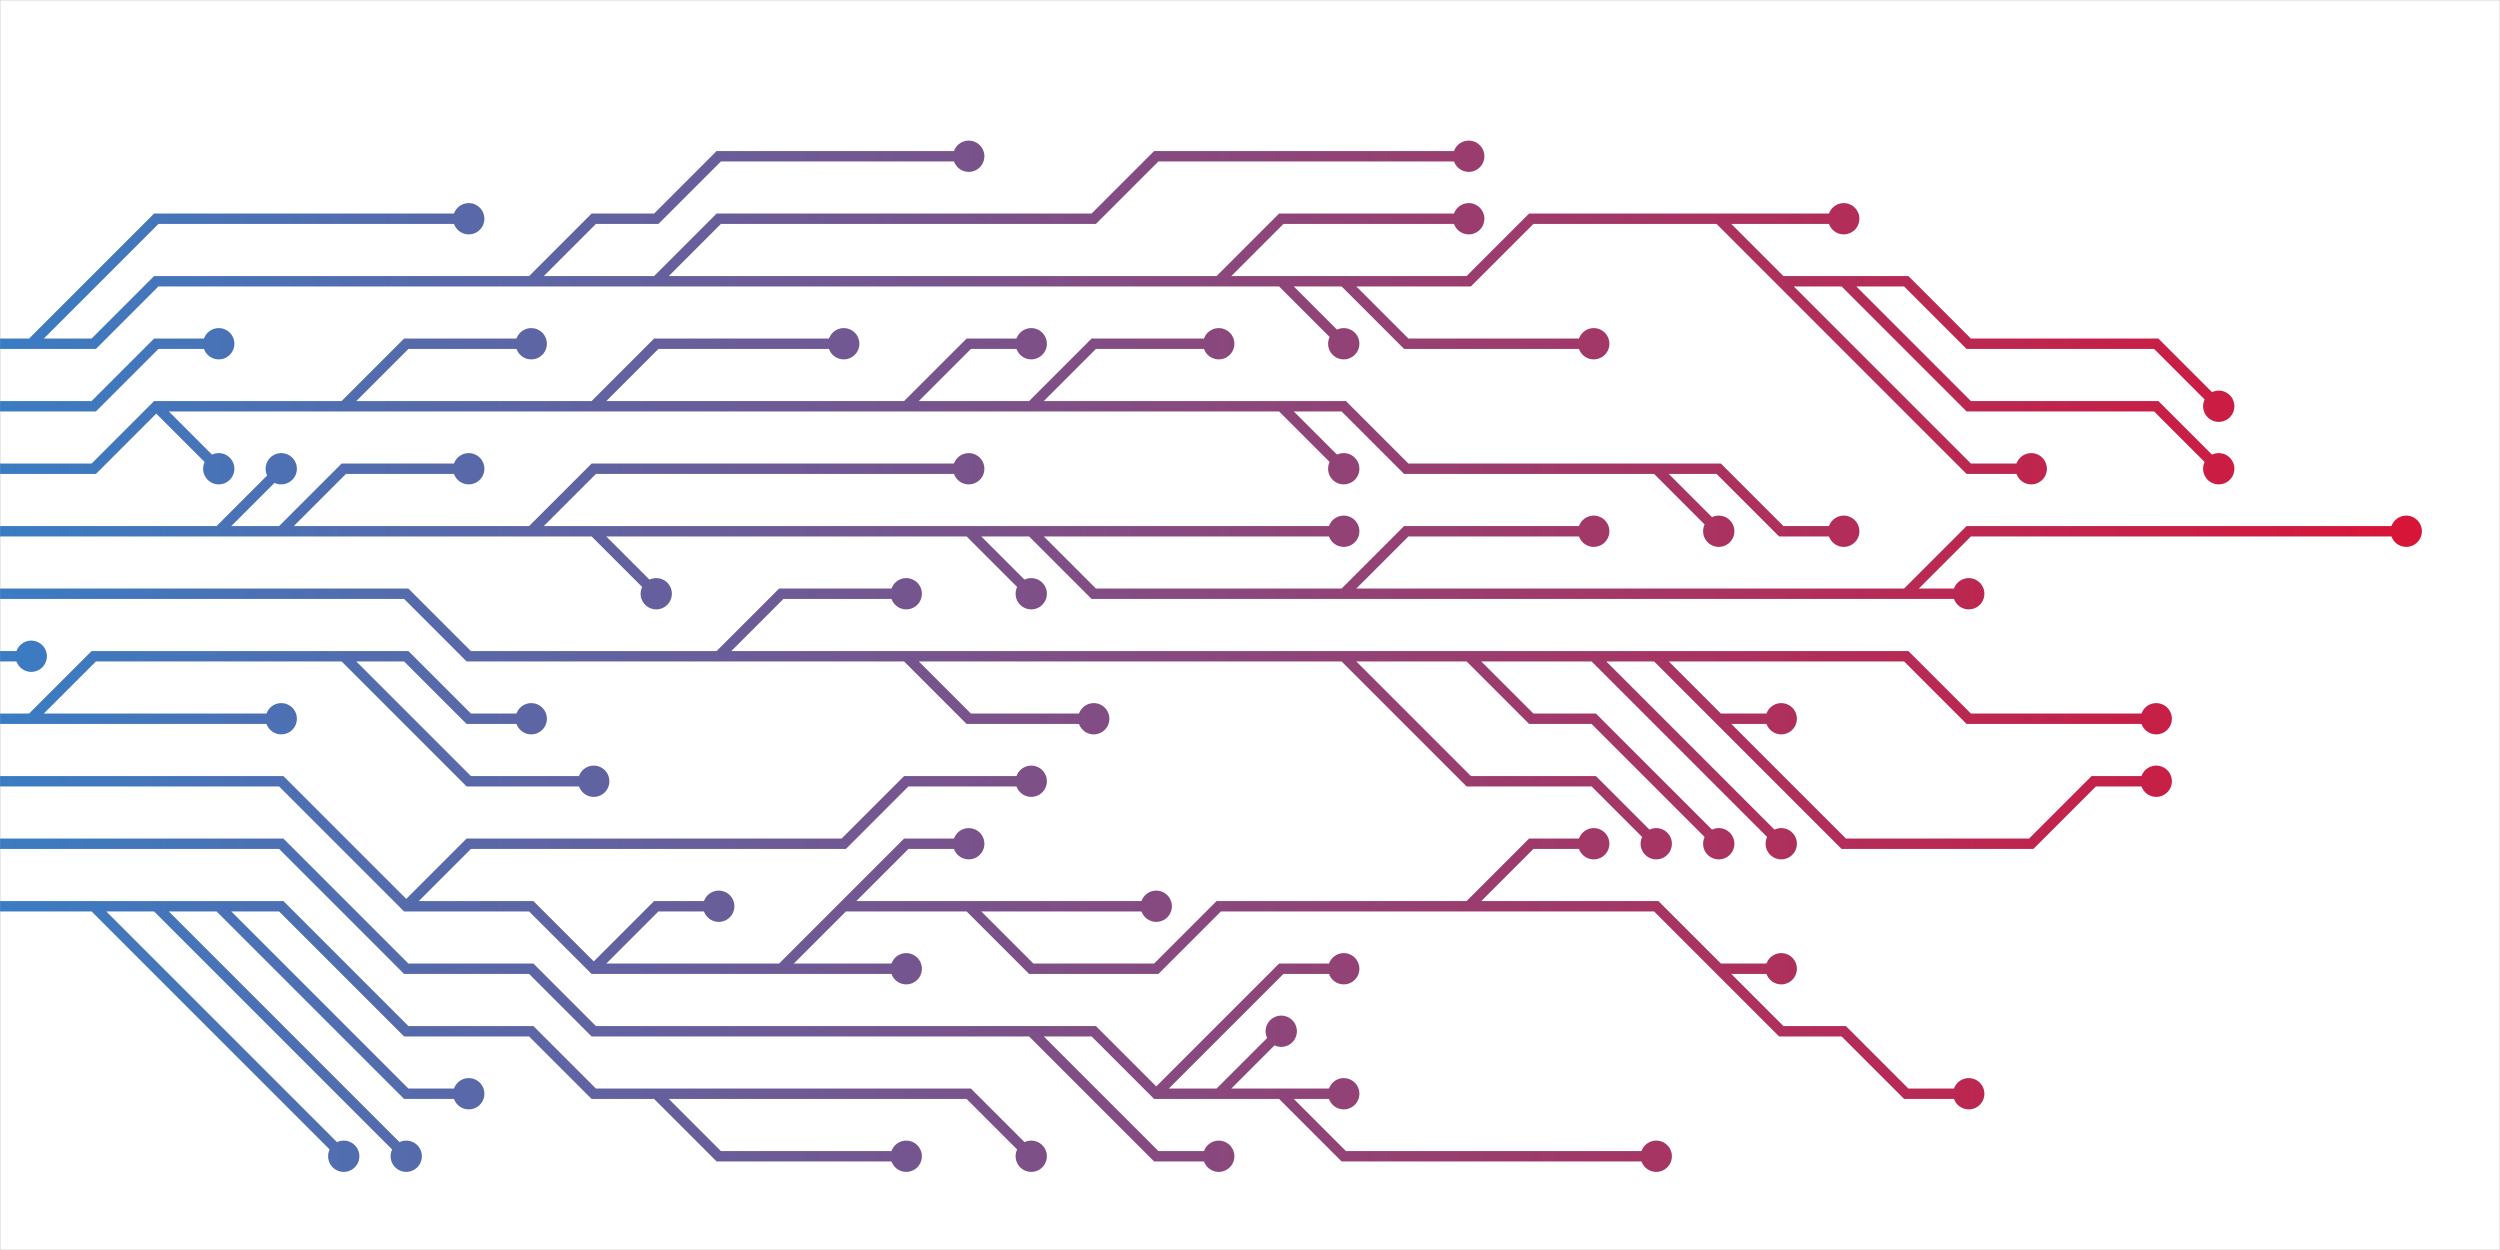 <svg xmlns="http://www.w3.org/2000/svg" version="1.1" xmlns:xlink="http://www.w3.org/1999/xlink" xmlns:svgjs="http://svgjs.dev/svgjs" width="2000" height="1000" preserveAspectRatio="none" viewBox="0 0 2000 1000"><rect x="0" y="0" width="2000" height="1000" fill="#333333" stroke="none"/><g mask="url(&quot;#SvgjsMask1209&quot;)" fill="none"><rect width="2000" height="1000" x="0" y="0" fill="rgba(255, 255, 255, 1)"></rect><g mask="url(&quot;#SvgjsMask1211&quot;)"><path d="M-25 525L25 525" stroke="url(&quot;#SvgjsLinearGradient1210&quot;)" stroke-width="8.33"></path><path d="M12.5 525 a12.5 12.5 0 1 0 25 0 a12.5 12.5 0 1 0 -25 0z" fill="url(&quot;#SvgjsLinearGradient1210&quot;)"></path><path d="M1375 575L1425 625L1475 675L1525 675L1575 675L1625 675L1675 625L1725 625M1275 525L1325 575L1375 625L1425 675M725 525L775 575L825 575L875 575M1175 525L1225 575L1275 575L1325 625L1375 675M1325 525L1375 525L1425 525L1475 525L1525 525L1575 575L1625 575L1675 575L1725 575M1075 525L1125 575L1175 625L1225 625L1275 625L1325 675M575 525L625 475L675 475L725 475M-25 475L25 475L75 475L125 475L175 475L225 475L275 475L325 475L375 525L425 525L475 525L525 525L575 525L625 525L675 525L725 525L775 525L825 525L875 525L925 525L975 525L1025 525L1075 525L1125 525L1175 525L1225 525L1275 525L1325 525L1375 575L1425 575" stroke="url(&quot;#SvgjsLinearGradient1210&quot;)" stroke-width="8.33"></path><path d="M1412.5 575 a12.5 12.5 0 1 0 25 0 a12.5 12.5 0 1 0 -25 0zM1712.5 625 a12.5 12.5 0 1 0 25 0 a12.5 12.5 0 1 0 -25 0zM1412.5 675 a12.5 12.5 0 1 0 25 0 a12.5 12.5 0 1 0 -25 0zM862.5 575 a12.5 12.5 0 1 0 25 0 a12.5 12.5 0 1 0 -25 0zM1362.5 675 a12.5 12.5 0 1 0 25 0 a12.5 12.5 0 1 0 -25 0zM1712.5 575 a12.5 12.5 0 1 0 25 0 a12.5 12.5 0 1 0 -25 0zM1312.5 675 a12.5 12.5 0 1 0 25 0 a12.5 12.5 0 1 0 -25 0zM712.5 475 a12.5 12.5 0 1 0 25 0 a12.5 12.5 0 1 0 -25 0z" fill="url(&quot;#SvgjsLinearGradient1210&quot;)"></path><path d="M25 575L75 575L125 575L175 575L225 575M275 525L325 575L375 625L425 625L475 625M-25 575L25 575L75 525L125 525L175 525L225 525L275 525L325 525L375 575L425 575" stroke="url(&quot;#SvgjsLinearGradient1210&quot;)" stroke-width="8.33"></path><path d="M412.5 575 a12.5 12.5 0 1 0 25 0 a12.5 12.5 0 1 0 -25 0zM212.5 575 a12.5 12.5 0 1 0 25 0 a12.5 12.5 0 1 0 -25 0zM462.5 625 a12.5 12.5 0 1 0 25 0 a12.5 12.5 0 1 0 -25 0z" fill="url(&quot;#SvgjsLinearGradient1210&quot;)"></path><path d="M1075 475L1125 425L1175 425L1225 425L1275 425M775 425L825 475M225 425L275 375L325 375L375 375M825 425L875 425L925 425L975 425L1025 425L1075 425M475 425L525 475M425 425L475 375L525 375L575 375L625 375L675 375L725 375L775 375M175 425L225 375M1525 475L1575 425L1625 425L1675 425L1725 425L1775 425L1825 425L1875 425L1925 425M-25 425L25 425L75 425L125 425L175 425L225 425L275 425L325 425L375 425L425 425L475 425L525 425L575 425L625 425L675 425L725 425L775 425L825 425L875 475L925 475L975 475L1025 475L1075 475L1125 475L1175 475L1225 475L1275 475L1325 475L1375 475L1425 475L1475 475L1525 475L1575 475" stroke="url(&quot;#SvgjsLinearGradient1210&quot;)" stroke-width="8.33"></path><path d="M1562.5 475 a12.5 12.5 0 1 0 25 0 a12.5 12.5 0 1 0 -25 0zM1262.5 425 a12.5 12.5 0 1 0 25 0 a12.5 12.5 0 1 0 -25 0zM812.5 475 a12.5 12.5 0 1 0 25 0 a12.5 12.5 0 1 0 -25 0zM362.5 375 a12.5 12.5 0 1 0 25 0 a12.5 12.5 0 1 0 -25 0zM1062.5 425 a12.5 12.5 0 1 0 25 0 a12.5 12.5 0 1 0 -25 0zM512.5 475 a12.5 12.5 0 1 0 25 0 a12.5 12.5 0 1 0 -25 0zM762.5 375 a12.5 12.5 0 1 0 25 0 a12.5 12.5 0 1 0 -25 0zM212.5 375 a12.5 12.5 0 1 0 25 0 a12.5 12.5 0 1 0 -25 0zM1912.5 425 a12.5 12.5 0 1 0 25 0 a12.5 12.5 0 1 0 -25 0z" fill="url(&quot;#SvgjsLinearGradient1210&quot;)"></path><path d="M675 725L725 675L775 675M1175 725L1225 675L1275 675M775 725L825 725L875 725L925 725M325 725L375 675L425 675L475 675L525 675L575 675L625 675L675 675L725 625L775 625L825 625M475 775L525 725L575 725M1375 775L1425 825L1475 825L1525 875L1575 875M625 775L675 775L725 775M-25 625L25 625L75 625L125 625L175 625L225 625L275 675L325 725L375 725L425 725L475 775L525 775L575 775L625 775L675 725L725 725L775 725L825 775L875 775L925 775L975 725L1025 725L1075 725L1125 725L1175 725L1225 725L1275 725L1325 725L1375 775L1425 775" stroke="url(&quot;#SvgjsLinearGradient1210&quot;)" stroke-width="8.33"></path><path d="M1412.5 775 a12.5 12.5 0 1 0 25 0 a12.5 12.5 0 1 0 -25 0zM762.5 675 a12.5 12.5 0 1 0 25 0 a12.5 12.5 0 1 0 -25 0zM1262.5 675 a12.5 12.5 0 1 0 25 0 a12.5 12.5 0 1 0 -25 0zM912.5 725 a12.5 12.5 0 1 0 25 0 a12.5 12.5 0 1 0 -25 0zM812.5 625 a12.5 12.5 0 1 0 25 0 a12.5 12.5 0 1 0 -25 0zM562.5 725 a12.5 12.5 0 1 0 25 0 a12.5 12.5 0 1 0 -25 0zM1562.5 875 a12.5 12.5 0 1 0 25 0 a12.5 12.5 0 1 0 -25 0zM712.5 775 a12.5 12.5 0 1 0 25 0 a12.5 12.5 0 1 0 -25 0z" fill="url(&quot;#SvgjsLinearGradient1210&quot;)"></path><path d="M475 325L525 275L575 275L625 275L675 275M275 325L325 275L375 275L425 275M1325 375L1375 425M825 325L875 275L925 275L975 275M1025 325L1075 375M125 325L175 375M725 325L775 275L825 275M-25 375L25 375L75 375L125 325L175 325L225 325L275 325L325 325L375 325L425 325L475 325L525 325L575 325L625 325L675 325L725 325L775 325L825 325L875 325L925 325L975 325L1025 325L1075 325L1125 375L1175 375L1225 375L1275 375L1325 375L1375 375L1425 425L1475 425" stroke="url(&quot;#SvgjsLinearGradient1210&quot;)" stroke-width="8.33"></path><path d="M1462.5 425 a12.5 12.5 0 1 0 25 0 a12.5 12.5 0 1 0 -25 0zM662.5 275 a12.5 12.5 0 1 0 25 0 a12.5 12.5 0 1 0 -25 0zM412.5 275 a12.5 12.5 0 1 0 25 0 a12.5 12.5 0 1 0 -25 0zM1362.5 425 a12.5 12.5 0 1 0 25 0 a12.5 12.5 0 1 0 -25 0zM962.5 275 a12.5 12.5 0 1 0 25 0 a12.5 12.5 0 1 0 -25 0zM1062.5 375 a12.5 12.5 0 1 0 25 0 a12.5 12.5 0 1 0 -25 0zM162.5 375 a12.5 12.5 0 1 0 25 0 a12.5 12.5 0 1 0 -25 0zM812.5 275 a12.5 12.5 0 1 0 25 0 a12.5 12.5 0 1 0 -25 0z" fill="url(&quot;#SvgjsLinearGradient1210&quot;)"></path><path d="M825 825L875 875L925 925L975 925M975 875L1025 825M1025 875L1075 925L1125 925L1175 925L1225 925L1275 925L1325 925M925 875L975 825L1025 775L1075 775M-25 675L25 675L75 675L125 675L175 675L225 675L275 725L325 775L375 775L425 775L475 825L525 825L575 825L625 825L675 825L725 825L775 825L825 825L875 825L925 875L975 875L1025 875L1075 875" stroke="url(&quot;#SvgjsLinearGradient1210&quot;)" stroke-width="8.33"></path><path d="M1062.5 875 a12.5 12.5 0 1 0 25 0 a12.5 12.5 0 1 0 -25 0zM962.5 925 a12.5 12.5 0 1 0 25 0 a12.5 12.5 0 1 0 -25 0zM1012.5 825 a12.5 12.5 0 1 0 25 0 a12.5 12.5 0 1 0 -25 0zM1312.5 925 a12.5 12.5 0 1 0 25 0 a12.5 12.5 0 1 0 -25 0zM1062.5 775 a12.5 12.5 0 1 0 25 0 a12.5 12.5 0 1 0 -25 0z" fill="url(&quot;#SvgjsLinearGradient1210&quot;)"></path><path d="M-25 325L25 325L75 325L125 275L175 275" stroke="url(&quot;#SvgjsLinearGradient1210&quot;)" stroke-width="8.33"></path><path d="M162.5 275 a12.5 12.5 0 1 0 25 0 a12.5 12.5 0 1 0 -25 0z" fill="url(&quot;#SvgjsLinearGradient1210&quot;)"></path><path d="M175 725L225 775L275 825L325 875L375 875M525 875L575 925L625 925L675 925L725 925M125 725L175 775L225 825L275 875L325 925M75 725L125 775L175 825L225 875L275 925M-25 725L25 725L75 725L125 725L175 725L225 725L275 775L325 825L375 825L425 825L475 875L525 875L575 875L625 875L675 875L725 875L775 875L825 925" stroke="url(&quot;#SvgjsLinearGradient1210&quot;)" stroke-width="8.33"></path><path d="M812.5 925 a12.5 12.5 0 1 0 25 0 a12.5 12.5 0 1 0 -25 0zM362.5 875 a12.5 12.5 0 1 0 25 0 a12.5 12.5 0 1 0 -25 0zM712.5 925 a12.5 12.5 0 1 0 25 0 a12.5 12.5 0 1 0 -25 0zM312.5 925 a12.5 12.5 0 1 0 25 0 a12.5 12.5 0 1 0 -25 0zM262.5 925 a12.5 12.5 0 1 0 25 0 a12.5 12.5 0 1 0 -25 0z" fill="url(&quot;#SvgjsLinearGradient1210&quot;)"></path><path d="M1075 225L1125 275L1175 275L1225 275L1275 275M525 225L575 175L625 175L675 175L725 175L775 175L825 175L875 175L925 125L975 125L1025 125L1075 125L1125 125L1175 125M1475 225L1525 275L1575 325L1625 325L1675 325L1725 325L1775 375M25 275L75 225L125 175L175 175L225 175L275 175L325 175L375 175M975 225L1025 175L1075 175L1125 175L1175 175M425 225L475 175L525 175L575 125L625 125L675 125L725 125L775 125M1375 175L1425 175L1475 175M1025 225L1075 275M1425 225L1475 275L1525 325L1575 375L1625 375M-25 275L25 275L75 275L125 225L175 225L225 225L275 225L325 225L375 225L425 225L475 225L525 225L575 225L625 225L675 225L725 225L775 225L825 225L875 225L925 225L975 225L1025 225L1075 225L1125 225L1175 225L1225 175L1275 175L1325 175L1375 175L1425 225L1475 225L1525 225L1575 275L1625 275L1675 275L1725 275L1775 325" stroke="url(&quot;#SvgjsLinearGradient1210&quot;)" stroke-width="8.33"></path><path d="M1762.5 325 a12.5 12.5 0 1 0 25 0 a12.5 12.5 0 1 0 -25 0zM1262.5 275 a12.5 12.5 0 1 0 25 0 a12.5 12.5 0 1 0 -25 0zM1162.5 125 a12.5 12.5 0 1 0 25 0 a12.5 12.5 0 1 0 -25 0zM1762.5 375 a12.5 12.5 0 1 0 25 0 a12.5 12.5 0 1 0 -25 0zM362.5 175 a12.5 12.5 0 1 0 25 0 a12.5 12.5 0 1 0 -25 0zM1162.5 175 a12.5 12.5 0 1 0 25 0 a12.5 12.5 0 1 0 -25 0zM762.5 125 a12.5 12.5 0 1 0 25 0 a12.5 12.5 0 1 0 -25 0zM1462.5 175 a12.5 12.5 0 1 0 25 0 a12.5 12.5 0 1 0 -25 0zM1062.5 275 a12.5 12.5 0 1 0 25 0 a12.5 12.5 0 1 0 -25 0zM1612.5 375 a12.5 12.5 0 1 0 25 0 a12.5 12.5 0 1 0 -25 0z" fill="url(&quot;#SvgjsLinearGradient1210&quot;)"></path></g></g><defs><mask id="SvgjsMask1209"><rect width="2000" height="1000" fill="#ffffff"></rect></mask><linearGradient x1="0" y1="500" x2="2000" y2="500" gradientUnits="userSpaceOnUse" id="SvgjsLinearGradient1210"><stop stop-color="#3a7cc3" offset="0"></stop><stop stop-color="#dd1133" offset="1"></stop></linearGradient><mask id="SvgjsMask1211"><rect width="2000" height="1000" fill="white"></rect><path d="M18.75 525 a6.25 6.25 0 1 0 12.5 0 a6.25 6.25 0 1 0 -12.5 0z" fill="black"></path><path d="M1418.75 575 a6.25 6.25 0 1 0 12.5 0 a6.25 6.25 0 1 0 -12.5 0zM1718.75 625 a6.25 6.25 0 1 0 12.5 0 a6.25 6.25 0 1 0 -12.5 0zM1418.75 675 a6.25 6.25 0 1 0 12.5 0 a6.25 6.25 0 1 0 -12.5 0zM868.75 575 a6.25 6.25 0 1 0 12.5 0 a6.25 6.25 0 1 0 -12.5 0zM1368.75 675 a6.25 6.25 0 1 0 12.5 0 a6.25 6.25 0 1 0 -12.5 0zM1718.75 575 a6.25 6.25 0 1 0 12.5 0 a6.25 6.25 0 1 0 -12.5 0zM1318.75 675 a6.25 6.25 0 1 0 12.5 0 a6.25 6.25 0 1 0 -12.5 0zM718.75 475 a6.25 6.25 0 1 0 12.5 0 a6.25 6.25 0 1 0 -12.5 0z" fill="black"></path><path d="M418.75 575 a6.25 6.25 0 1 0 12.5 0 a6.25 6.25 0 1 0 -12.5 0zM218.75 575 a6.25 6.25 0 1 0 12.5 0 a6.25 6.25 0 1 0 -12.5 0zM468.75 625 a6.25 6.25 0 1 0 12.5 0 a6.25 6.25 0 1 0 -12.5 0z" fill="black"></path><path d="M1568.75 475 a6.25 6.25 0 1 0 12.5 0 a6.25 6.25 0 1 0 -12.5 0zM1268.75 425 a6.25 6.25 0 1 0 12.5 0 a6.25 6.25 0 1 0 -12.5 0zM818.75 475 a6.25 6.25 0 1 0 12.5 0 a6.25 6.25 0 1 0 -12.5 0zM368.75 375 a6.25 6.25 0 1 0 12.5 0 a6.25 6.25 0 1 0 -12.5 0zM1068.75 425 a6.25 6.25 0 1 0 12.5 0 a6.25 6.25 0 1 0 -12.5 0zM518.75 475 a6.25 6.25 0 1 0 12.5 0 a6.25 6.25 0 1 0 -12.5 0zM768.75 375 a6.25 6.25 0 1 0 12.5 0 a6.25 6.25 0 1 0 -12.5 0zM218.75 375 a6.25 6.25 0 1 0 12.5 0 a6.25 6.25 0 1 0 -12.5 0zM1918.75 425 a6.25 6.25 0 1 0 12.5 0 a6.25 6.25 0 1 0 -12.5 0z" fill="black"></path><path d="M1418.75 775 a6.25 6.25 0 1 0 12.5 0 a6.25 6.25 0 1 0 -12.5 0zM768.75 675 a6.25 6.25 0 1 0 12.5 0 a6.25 6.25 0 1 0 -12.5 0zM1268.75 675 a6.25 6.25 0 1 0 12.5 0 a6.25 6.25 0 1 0 -12.5 0zM918.75 725 a6.25 6.25 0 1 0 12.5 0 a6.25 6.25 0 1 0 -12.5 0zM818.75 625 a6.25 6.25 0 1 0 12.5 0 a6.25 6.25 0 1 0 -12.5 0zM568.75 725 a6.25 6.25 0 1 0 12.5 0 a6.25 6.25 0 1 0 -12.5 0zM1568.75 875 a6.25 6.25 0 1 0 12.5 0 a6.25 6.25 0 1 0 -12.5 0zM718.75 775 a6.25 6.25 0 1 0 12.5 0 a6.25 6.25 0 1 0 -12.5 0z" fill="black"></path><path d="M1468.75 425 a6.25 6.25 0 1 0 12.5 0 a6.25 6.25 0 1 0 -12.5 0zM668.75 275 a6.25 6.25 0 1 0 12.5 0 a6.25 6.25 0 1 0 -12.5 0zM418.75 275 a6.25 6.25 0 1 0 12.5 0 a6.25 6.25 0 1 0 -12.5 0zM1368.75 425 a6.25 6.25 0 1 0 12.5 0 a6.25 6.25 0 1 0 -12.5 0zM968.75 275 a6.25 6.25 0 1 0 12.5 0 a6.25 6.25 0 1 0 -12.5 0zM1068.75 375 a6.25 6.25 0 1 0 12.5 0 a6.25 6.25 0 1 0 -12.5 0zM168.75 375 a6.25 6.25 0 1 0 12.5 0 a6.25 6.25 0 1 0 -12.5 0zM818.75 275 a6.25 6.25 0 1 0 12.5 0 a6.25 6.25 0 1 0 -12.5 0z" fill="black"></path><path d="M1068.75 875 a6.25 6.25 0 1 0 12.5 0 a6.25 6.25 0 1 0 -12.5 0zM968.75 925 a6.25 6.25 0 1 0 12.5 0 a6.25 6.25 0 1 0 -12.5 0zM1018.75 825 a6.25 6.25 0 1 0 12.5 0 a6.25 6.25 0 1 0 -12.5 0zM1318.75 925 a6.25 6.25 0 1 0 12.5 0 a6.25 6.25 0 1 0 -12.5 0zM1068.75 775 a6.25 6.25 0 1 0 12.5 0 a6.25 6.25 0 1 0 -12.5 0z" fill="black"></path><path d="M168.75 275 a6.25 6.25 0 1 0 12.5 0 a6.25 6.25 0 1 0 -12.5 0z" fill="black"></path><path d="M818.75 925 a6.25 6.25 0 1 0 12.5 0 a6.25 6.25 0 1 0 -12.5 0zM368.75 875 a6.25 6.25 0 1 0 12.5 0 a6.25 6.25 0 1 0 -12.5 0zM718.75 925 a6.25 6.25 0 1 0 12.5 0 a6.25 6.25 0 1 0 -12.5 0zM318.75 925 a6.25 6.25 0 1 0 12.5 0 a6.25 6.25 0 1 0 -12.5 0zM268.75 925 a6.25 6.25 0 1 0 12.5 0 a6.25 6.25 0 1 0 -12.5 0z" fill="black"></path><path d="M1768.75 325 a6.25 6.25 0 1 0 12.5 0 a6.25 6.25 0 1 0 -12.5 0zM1268.75 275 a6.25 6.25 0 1 0 12.5 0 a6.25 6.25 0 1 0 -12.5 0zM1168.75 125 a6.25 6.25 0 1 0 12.5 0 a6.25 6.25 0 1 0 -12.5 0zM1768.75 375 a6.25 6.25 0 1 0 12.5 0 a6.25 6.25 0 1 0 -12.5 0zM368.75 175 a6.25 6.25 0 1 0 12.5 0 a6.25 6.25 0 1 0 -12.5 0zM1168.75 175 a6.25 6.25 0 1 0 12.5 0 a6.25 6.25 0 1 0 -12.5 0zM768.75 125 a6.25 6.25 0 1 0 12.5 0 a6.25 6.25 0 1 0 -12.5 0zM1468.75 175 a6.25 6.25 0 1 0 12.5 0 a6.25 6.25 0 1 0 -12.5 0zM1068.75 275 a6.25 6.25 0 1 0 12.5 0 a6.25 6.25 0 1 0 -12.5 0zM1618.75 375 a6.25 6.25 0 1 0 12.5 0 a6.25 6.25 0 1 0 -12.5 0z" fill="black"></path></mask></defs></svg>
